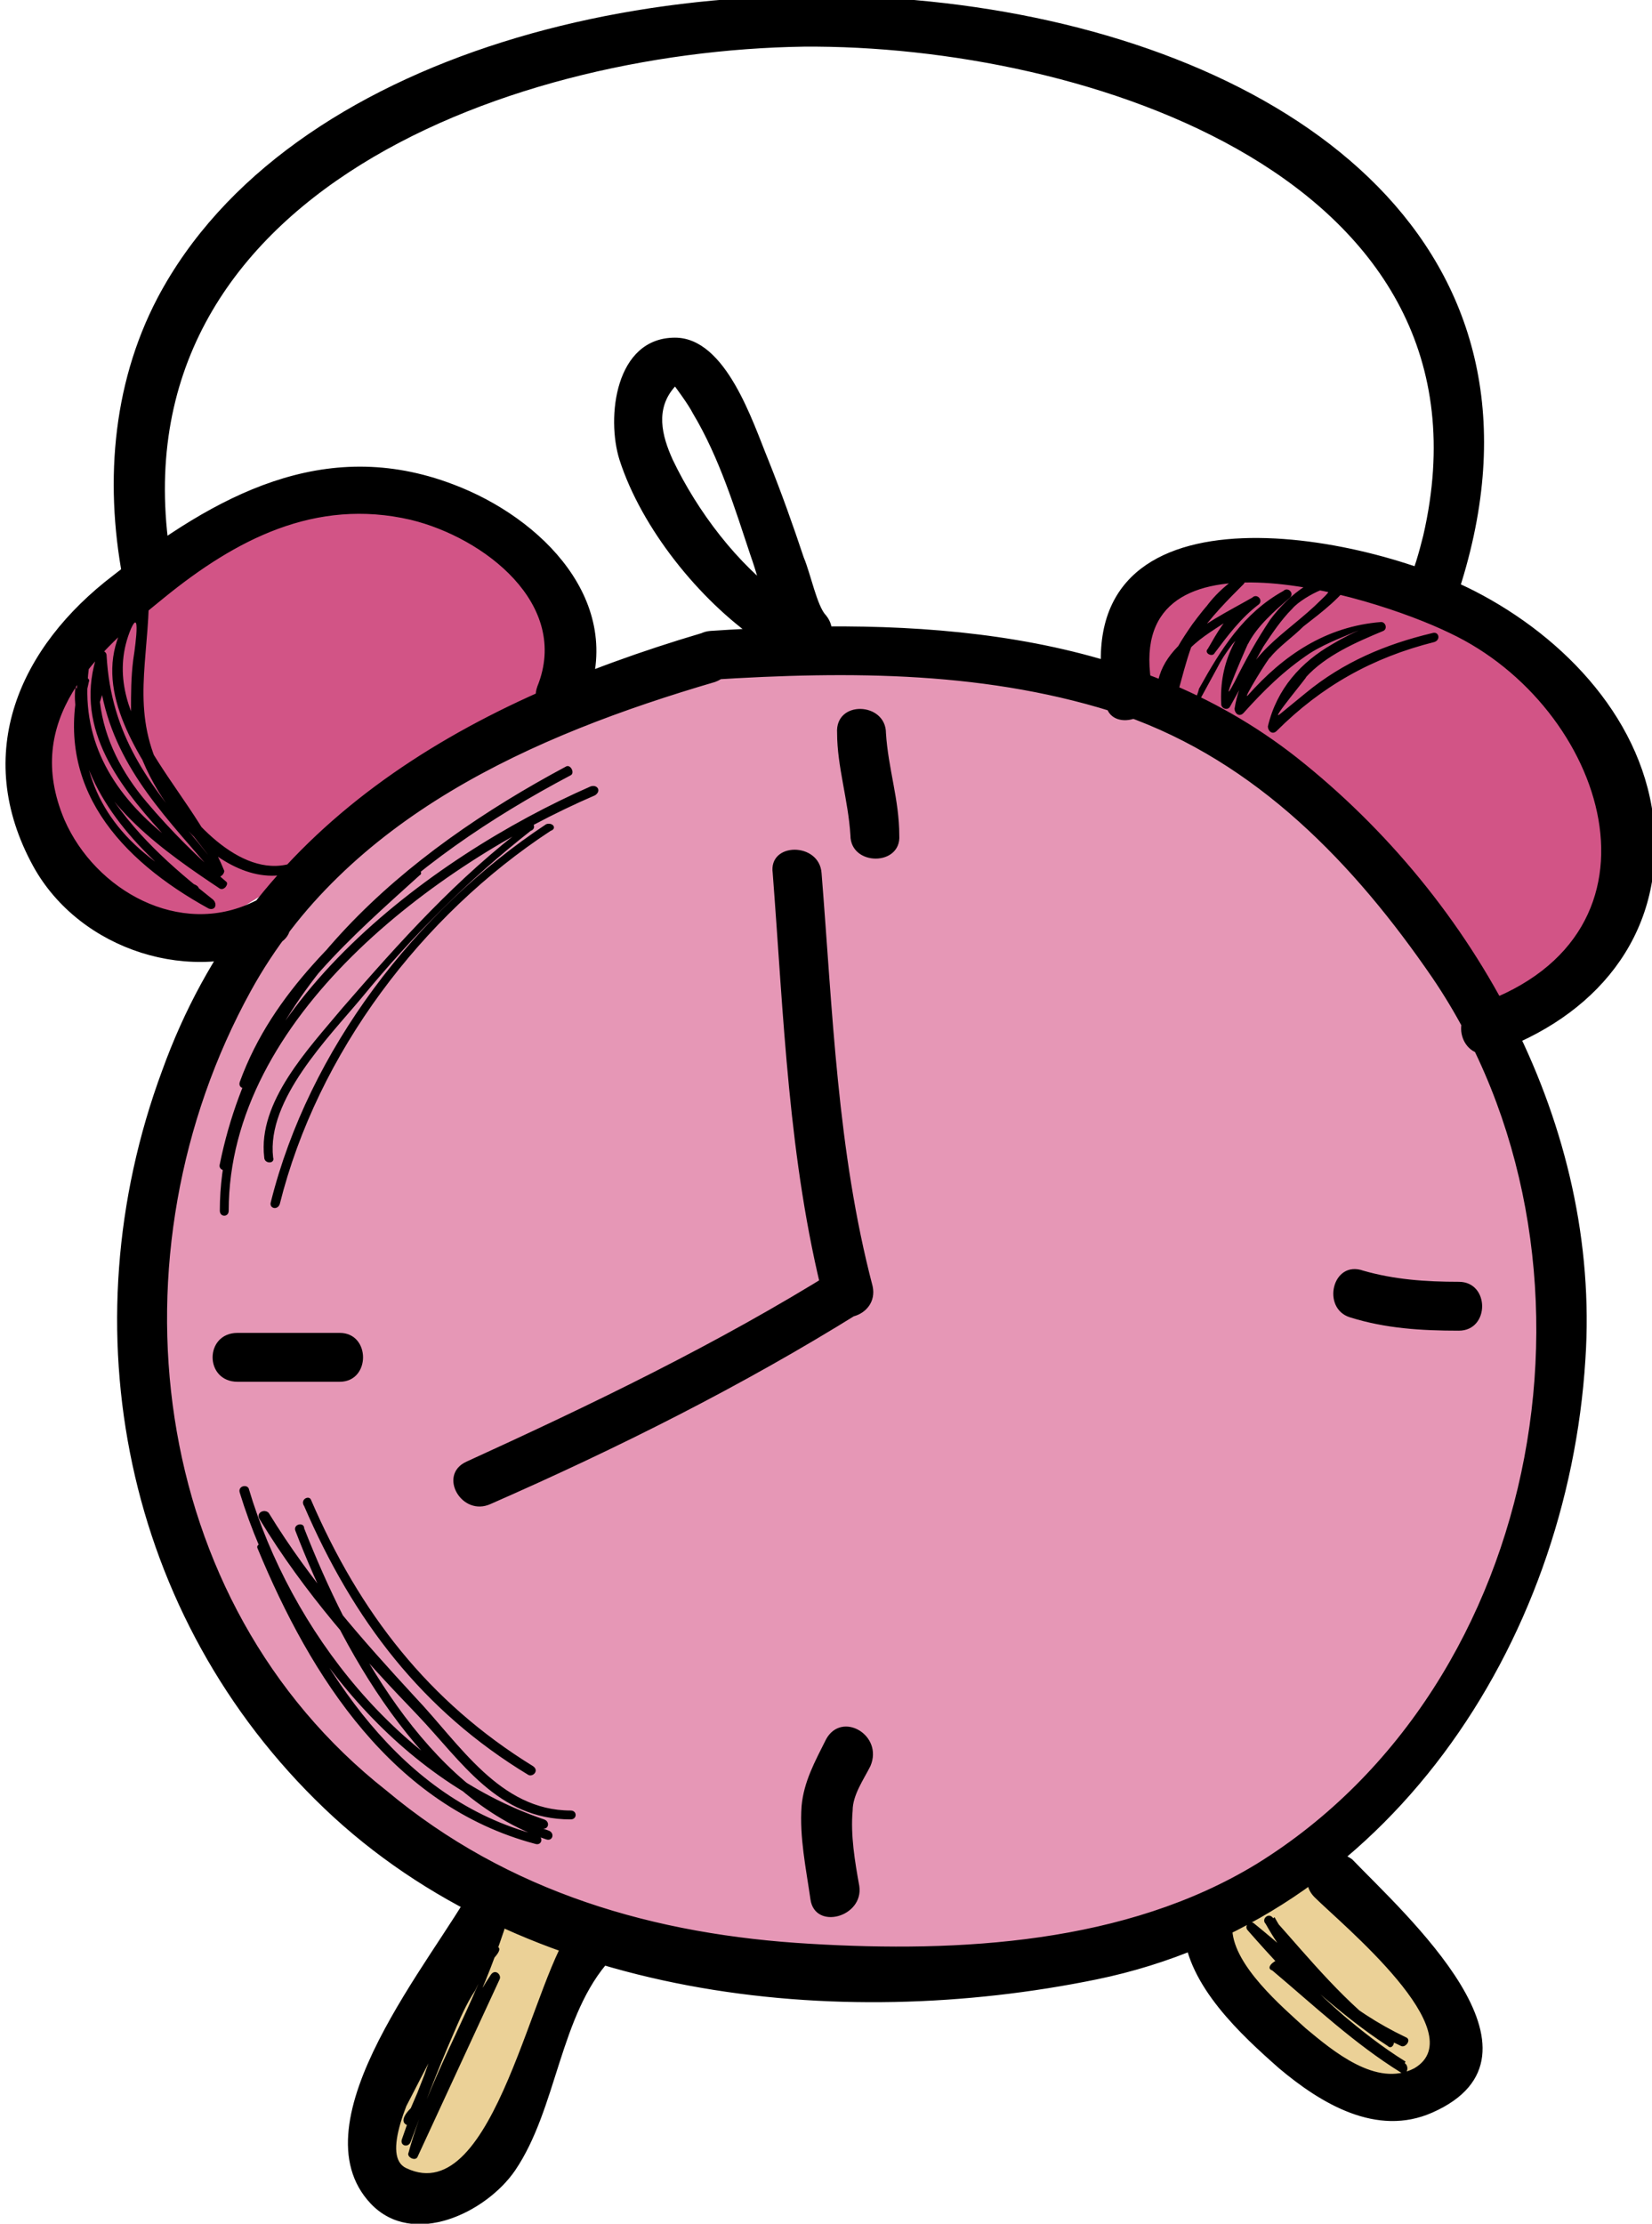 <svg xmlns="http://www.w3.org/2000/svg" viewBox="0 0 74.4 100.1" enable-background="new 0 0 74.4 100.1"><style type="text/css">.st0{fill:#EBD197;} .st1{fill:#D25486;} .st2{fill:#E697B6;}</style><ellipse transform="matrix(.925 .381 -.381 .925 36.506 -1.254)" class="st0" cx="21.4" cy="91.6" rx="3.2" ry="7.5"/><ellipse transform="matrix(.796 -.606 .606 .796 -41.506 54.095)" class="st0" cx="59.4" cy="88.6" rx="3.2" ry="7.5"/><path class="st1" d="M19.7 23c5.1 2 5.6 6.4 5.4 7.8-.3 2.6-10.9 8-13.8 9.8-4.3 2.8-6.8.4-8.9-2.9s-.3-8.2 4-11 9.7-5.1 13.3-3.7zM73.1 36.6c.8 5.5-2.9 8.3-4.2 8.8-2.4 1.1-12.7-5.7-15.8-7.3-4.7-2.4-3.8-5.8-2-9.4 1.8-3.5 7.1-4.4 11.8-2s9.6 6 10.2 9.9z"/><ellipse class="st2" cx="38.8" cy="59.6" rx="32" ry="29.8"/><path d="M31.6 28.5c-10.8 3.2-20.3 8.6-24.3 19.7-4.3 11.6-1.7 24.6 7.3 33.2 9 8.6 23.1 10.1 34.8 7.7 13.1-2.7 21.2-15.1 22-27.9.7-10.5-4.9-20.7-13-27.1-7.5-5.9-17.3-6.3-26.4-5.7-1.4.1-1.4 2.3 0 2.2 6.3-.4 12.6-.4 18.6 1.6 6 2.1 10.4 6.7 13.9 11.8 8.5 12.5 5.2 31.8-7.9 39.9-5.9 3.6-13.4 4-20.1 3.6-7-.4-13.6-2.3-19.1-6.9-10.8-8.5-12.6-24.2-6.1-36 4.3-7.8 12.7-11.5 20.9-13.9 1.4-.5.8-2.6-.6-2.2zM21.3 84.9c-1.7 3.2-8.1 10.6-4.6 14.3 1.9 2 5.2.4 6.5-1.5 1.9-2.8 2-7 4.3-9.5 1-1.1-.6-2.7-1.6-1.6-1.9 2.1-3.6 12.9-7.6 11-2.2-1 4.2-10.2 4.9-11.6.7-1.3-1.2-2.4-1.9-1.1zM59.2 85.4c1.2 1.2 7.2 6.1 4.5 7.7-1.7.9-3.7-.8-4.9-1.8-1.1-1-3.2-2.8-3.3-4.4-.1-1.4-2.3-1.4-2.2 0 .2 2.5 2.6 4.7 4.3 6.2 1.9 1.6 4.4 3.1 6.9 2 5.9-2.6-1.3-9-3.6-11.4-1.2-.9-2.7.7-1.7 1.7zM39.3 57.9c-1.6-6.1-1.8-12.4-2.3-18.6-.1-1.4-2.4-1.4-2.2 0 .5 6.5.7 12.9 2.3 19.2.4 1.4 2.5.8 2.2-.6zM37.6 57.2c-5.3 3.3-10.9 6-16.6 8.6-1.3.6-.2 2.5 1.1 1.9 5.7-2.5 11.3-5.3 16.6-8.6 1.3-.7.2-2.6-1.1-1.9zM10.7 62.2h4.6c1.4 0 1.4-2.2 0-2.2h-4.6c-1.5 0-1.5 2.2 0 2.2zM60.8 59.3c1.6.5 3.2.6 4.9.6 1.4 0 1.4-2.2 0-2.2-1.5 0-2.9-.1-4.3-.5-1.4-.5-1.9 1.7-.6 2.1zM37.2 78.3c-.5 1-1 1.9-1.1 3-.1 1.4.2 2.8.4 4.2.2 1.4 2.4.8 2.2-.6-.2-1.1-.4-2.3-.3-3.4 0-.7.5-1.4.8-2 .6-1.4-1.3-2.5-2-1.2zM37.7 33c0 1.5.5 3 .6 4.6 0 1.4 2.3 1.4 2.2 0 0-1.6-.5-3-.6-4.6 0-1.4-2.3-1.5-2.2 0zM26.4 31.6c1.8-4.5-2-8.3-6-9.8-5.8-2.2-10.7.5-15.3 4.1-4.2 3.2-6.4 8-3.6 13.1 2.1 3.8 7.2 5.4 11 3.5 1.3-.6.2-2.6-1.1-1.9-3.3 1.6-7.1-.5-8.5-3.7-1.9-4.5 1.4-7.5 4.5-10 3.2-2.6 6.8-4.5 11.1-3.5 3.3.8 7.2 3.8 5.7 7.5-.5 1.4 1.6 2 2.2.7zM51.9 31c-1.5-7.6 9.7-4.3 13.4-2.5 7 3.3 10.4 13.5 1.3 16.7-1.4.5-.8 2.6.6 2.2 4.6-1.6 7.7-5.2 7.3-10.2-.4-4.7-4-8.5-8.1-10.6-5.5-2.8-18.7-5.1-16.6 5.1.2 1.3 2.4.7 2.1-.7zM7.8 25.8c-3.2-16.7 14.8-23.5 28.4-23.7 12.6-.1 31.6 5.9 27.9 22-.2.8-.4 1.5-.7 2.2-.5 1.4 1.7 2 2.2.6 10.3-30.5-46.8-35.6-58.5-13.5-2.1 4-2.4 8.6-1.5 13 .3 1.4 2.4.8 2.2-.6zM35.3 26.9c-2.1-1.5-3.9-3.9-5-6.2-.5-1.1-.8-2.3.1-3.3 0 0 .6.8.8 1.2 1.2 2 1.9 4.3 2.6 6.4.5 1.4.8 3.1 1.8 4.3.9 1.1 2.5-.5 1.6-1.6-.4-.4-.7-1.9-1-2.6-.5-1.5-1-2.9-1.6-4.4-.7-1.7-1.9-5.5-4.2-5.5-2.7 0-3.1 3.6-2.5 5.5 1 3.1 3.6 6.3 6.2 8.1 1.3.8 2.4-1.1 1.2-1.9zM3.6 30.6c-1.2 4.8 1.8 8.1 5.8 10.3.3.1.4-.2.2-.4-1.9-1.5-3.6-3-4.9-5.1-.4-.7-.6-1.4-.8-2.1 0-.8-.1-1.6-.5-2.4-.1.8.1 1.5.2 2.2.7 3.1 3.9 5.3 6.3 6.9.2.1.4-.2.3-.3-1.3-1.1-2.5-2.3-3.6-3.6-1.1-1.3-1.9-2.8-2.1-4.5.4-1.2.4-1.7 0-1.2l.1.9c.7 3.4 3 5.6 5.1 8.1.1.2.4 0 .4-.2-.8-2-2.3-3.7-3.4-5.6-1-1.6-1.6-3.4-.8-5.3.5-1.1.1 1.4.1 1.4-.1.8-.1 1.5-.1 2.3 0 3 4 8.6 7.5 7.2.3-.1.1-.5-.1-.4-2.3.9-4.7-1.8-5.8-3.6-1.6-2.8-.9-5-.8-7.9 0-.2-.2-.3-.4-.2-2.3 2.6-1 5.4.6 7.9l1.4 2.1c.3.4 1.8 2.3.6.8-2.2-2.6-3.9-4.8-4.1-8.4 0-.2-.3-.3-.4-.1-1.1 3.2.8 5.8 2.9 8.1.7.7 1.4 1.4 2.1 2 .4-.3.2-.5-.4-.7-.6-.4-1.2-.9-1.7-1.3-2.3-1.9-3.7-4.3-3.3-7.4 0-.2-.4-.3-.4-.1-.7 3.5.8 6.3 3.3 8.7.6.6 1.2 1.1 1.9 1.6.3-.3.2-.5-.5-.6-.6-.4-1.2-.8-1.8-1.3-2.4-2-3.2-4.7-2.5-7.7.1-.2-.3-.3-.4-.1zM54.7 29.4c.6-.8 1.2-1.6 2-2.2.2-.2-.1-.5-.3-.3-2.1 1.2-5.1 2.5-4.1 5.4.1.2.3.2.4 0 .5-1.4.7-2.9 1.4-4.2.2-.4 2-2.6.6-1.2-.4.4-.7.8-1 1.2-.9 1.3-2 3-.4 4.2.1.1.3.1.3 0l1.2-2.2c.2-.4.4-.7.7-1.1l.8-.9c1-.3 1.2-.6.8-1-1.4 1.2-2.2 2.7-2.1 4.6 0 .2.3.3.4.1l1.5-2.7c.4-.6.8-1.2 1.3-1.7.5-.6 2.5-1.5 1.3-.4-1.6 1.6-3.5 2.4-3.9 4.9 0 .2.2.4.4.2.9-1 1.8-1.9 3-2.7.8-.5 1.7-.8 2.6-1.2-.5.2-1.1.5-1.6.8-1.4.8-2.5 2-2.9 3.7 0 .2.2.4.4.2 2-2 4.3-3.3 7.1-4 .3-.1.2-.5-.1-.4-2.1.5-4 1.3-5.7 2.7l-1.1.9c-.7.6 1.4-1.9 1.1-1.6.9-1 2.3-1.6 3.5-2.1.2-.1.1-.4-.1-.4-2.5.2-4.4 1.5-6 3.3-.3.3 1-1.8 1-1.7.4-.5 1-.9 1.5-1.4.9-.7 1.7-1.3 2.3-2.2.1-.1 0-.3-.2-.3-1.5.1-2.7 1-3.6 2.2-.6.9-1.1 1.8-1.6 2.8-.9 1.7.8-2.2.6-1.7.4-.8 1.2-1.5 1.9-2.1.2-.2-.1-.5-.3-.3-1.8 1-2.8 2.6-3.8 4.4-.2.8-.5.8-1-.2-.1-.7.5-1.5.9-2.1.6-.9 1.4-1.7 2.1-2.4.2-.2-.1-.5-.3-.3-1.9 1.3-2.3 3-2.9 5.1-.1.2-.1.4-.2.5-.1-.9.1-1.6.8-2.2.5-.6 1.2-1 1.8-1.4l.5-.3c.6-.2.7-.3.1-.4-.6.5-1 1.2-1.4 1.9-.2.2.2.4.3.2zM18.6 39.1c-3.1 2.8-6.3 5.5-7.8 9.6-.1.3.3.4.4.1 1.5-3.9 4.6-6.6 7.7-9.4.2-.1-.1-.4-.3-.3zM23.8 37.1c-3.2 2.4-5.8 5.3-8.4 8.3-1.5 1.8-3.8 4.2-3.5 6.7 0 .3.5.3.4 0-.3-2.6 2.5-5.4 4-7.2 2.3-2.8 4.8-5.3 7.6-7.5.3-.1.1-.5-.1-.3zM24.6 37.1c-5.9 3.9-10.7 10.2-12.4 17-.1.3.3.4.4.1 1.7-6.8 6.4-13 12.2-16.8.3-.1.1-.4-.2-.3zM26.6 35.4c-7.3 3.2-16.7 10.2-16.7 19.1 0 .3.4.3.4 0 0-8.7 9.3-15.6 16.5-18.7.3-.2.1-.5-.2-.4zM25.5 34.5c-7.3 3.9-13.9 9.5-15.6 17.9-.1.3.4.4.4.1 1.6-8.3 8.2-13.8 15.4-17.6.2-.1 0-.5-.2-.4zM13.7 67.8c2.2 5.1 5.3 9.2 10.1 12.1.2.1.5-.2.2-.4-4.7-2.9-7.8-6.9-10-12-.1-.2-.5 0-.3.3zM13.3 68.9c2 5.2 5.7 12 11.3 13.9.3.1.4-.3.1-.4-5.5-1.9-9-8.5-11-13.6 0-.3-.5-.2-.4.1zM11.7 68.4c2 3.3 4.5 6.1 7.1 8.8 2 2.1 3.6 4.7 6.9 4.7.3 0 .3-.4 0-.4-3.2 0-5-3-7-5.1-2.4-2.6-4.7-5.2-6.6-8.3-.2-.2-.6 0-.4.3zM10.8 67.2c2 6.5 7 12.9 13.6 15.1.3.1.4-.3.1-.4-6.5-2.2-11.4-8.5-13.3-14.9-.1-.2-.5-.1-.4.2zM11.6 69.7c2.4 5.8 6.1 11.6 12.5 13.3.3.1.4-.3.1-.4-6.2-1.6-9.8-7.4-12.2-13-.1-.2-.5-.1-.4.1zM21.1 88.8c-1 1.8-1.9 3.6-2.8 5.5-.4.9-.9 1.8-1.4 2.7.2.3.4.2.3-.5.3-.9.7-1.8 1.1-2.6.4-.9.9-1.8 1.4-2.6.2-.4.5-.8.7-1.3.5-.9.2-.9-.1 0l-2.2 6.3c-.1.3.3.4.4.1.6-1.6 1.2-3.2 1.9-4.8.3-.7.6-1.4 1-2 .2-.4.4-.9.7-1.3.5-.5.5-.7.1-.7-1.1 3.2-2.9 6-3.8 9.3-.1.2.3.4.4.2l3.7-8c.1-.2-.2-.5-.4-.2-.6.9-1.1 1.9-1.5 2.9-.1.3.3.4.4.1.3-.8.7-1.5 1.1-2.3-.4-.3-.7-.1-.7.5l-.6 1.3c-.7 1.6-1.3 3.2-2.1 4.7.1 0 .2.1.2.1.1-.5.3-1 .5-1.4.4-1.2 1-2.3 1.5-3.5.7-1.4 1.3-2.9 1.8-4.4.1-.2-.3-.4-.4-.2-1.4 2.4-2.5 4.9-3.5 7.5l-.3.7c-.5.5-.4.8.1.8l.7-2.1c.6-1.6 1.3-3.2 1.7-4.9.1-.2-.3-.4-.4-.2-1.6 3-3.6 5.9-4.3 9.2-.1.2.3.4.4.2l4.6-8.9c.3-.3-.1-.5-.2-.2zM57.3 88.7c1.9 1.6 3.7 3.3 5.8 4.6.2.2.4-.2.2-.4-2.6-1.8-4.8-3.9-6.8-6.3l-.3.3c2.1 1.8 4 3.7 6.3 5.2.2.2.4-.2.2-.4-2.1-1.5-3.7-3.5-5.4-5.4-.2-.2-.5.1-.3.3 1.4 2.5 3.5 4.3 6.1 5.5.2.1.5-.3.2-.4-2.5-1.2-4.5-2.9-5.9-5.4l-.3.3c1.7 2 3.4 3.9 5.5 5.5.1-.1.1-.2.2-.4-2.3-1.5-4.2-3.4-6.3-5.1-.2-.2-.5.1-.3.3 2.1 2.4 4.3 4.6 6.9 6.3.1-.1.1-.2.2-.4-2.1-1.3-3.8-3-5.7-4.6-.3.1-.6.4-.3.5z"/></svg>
